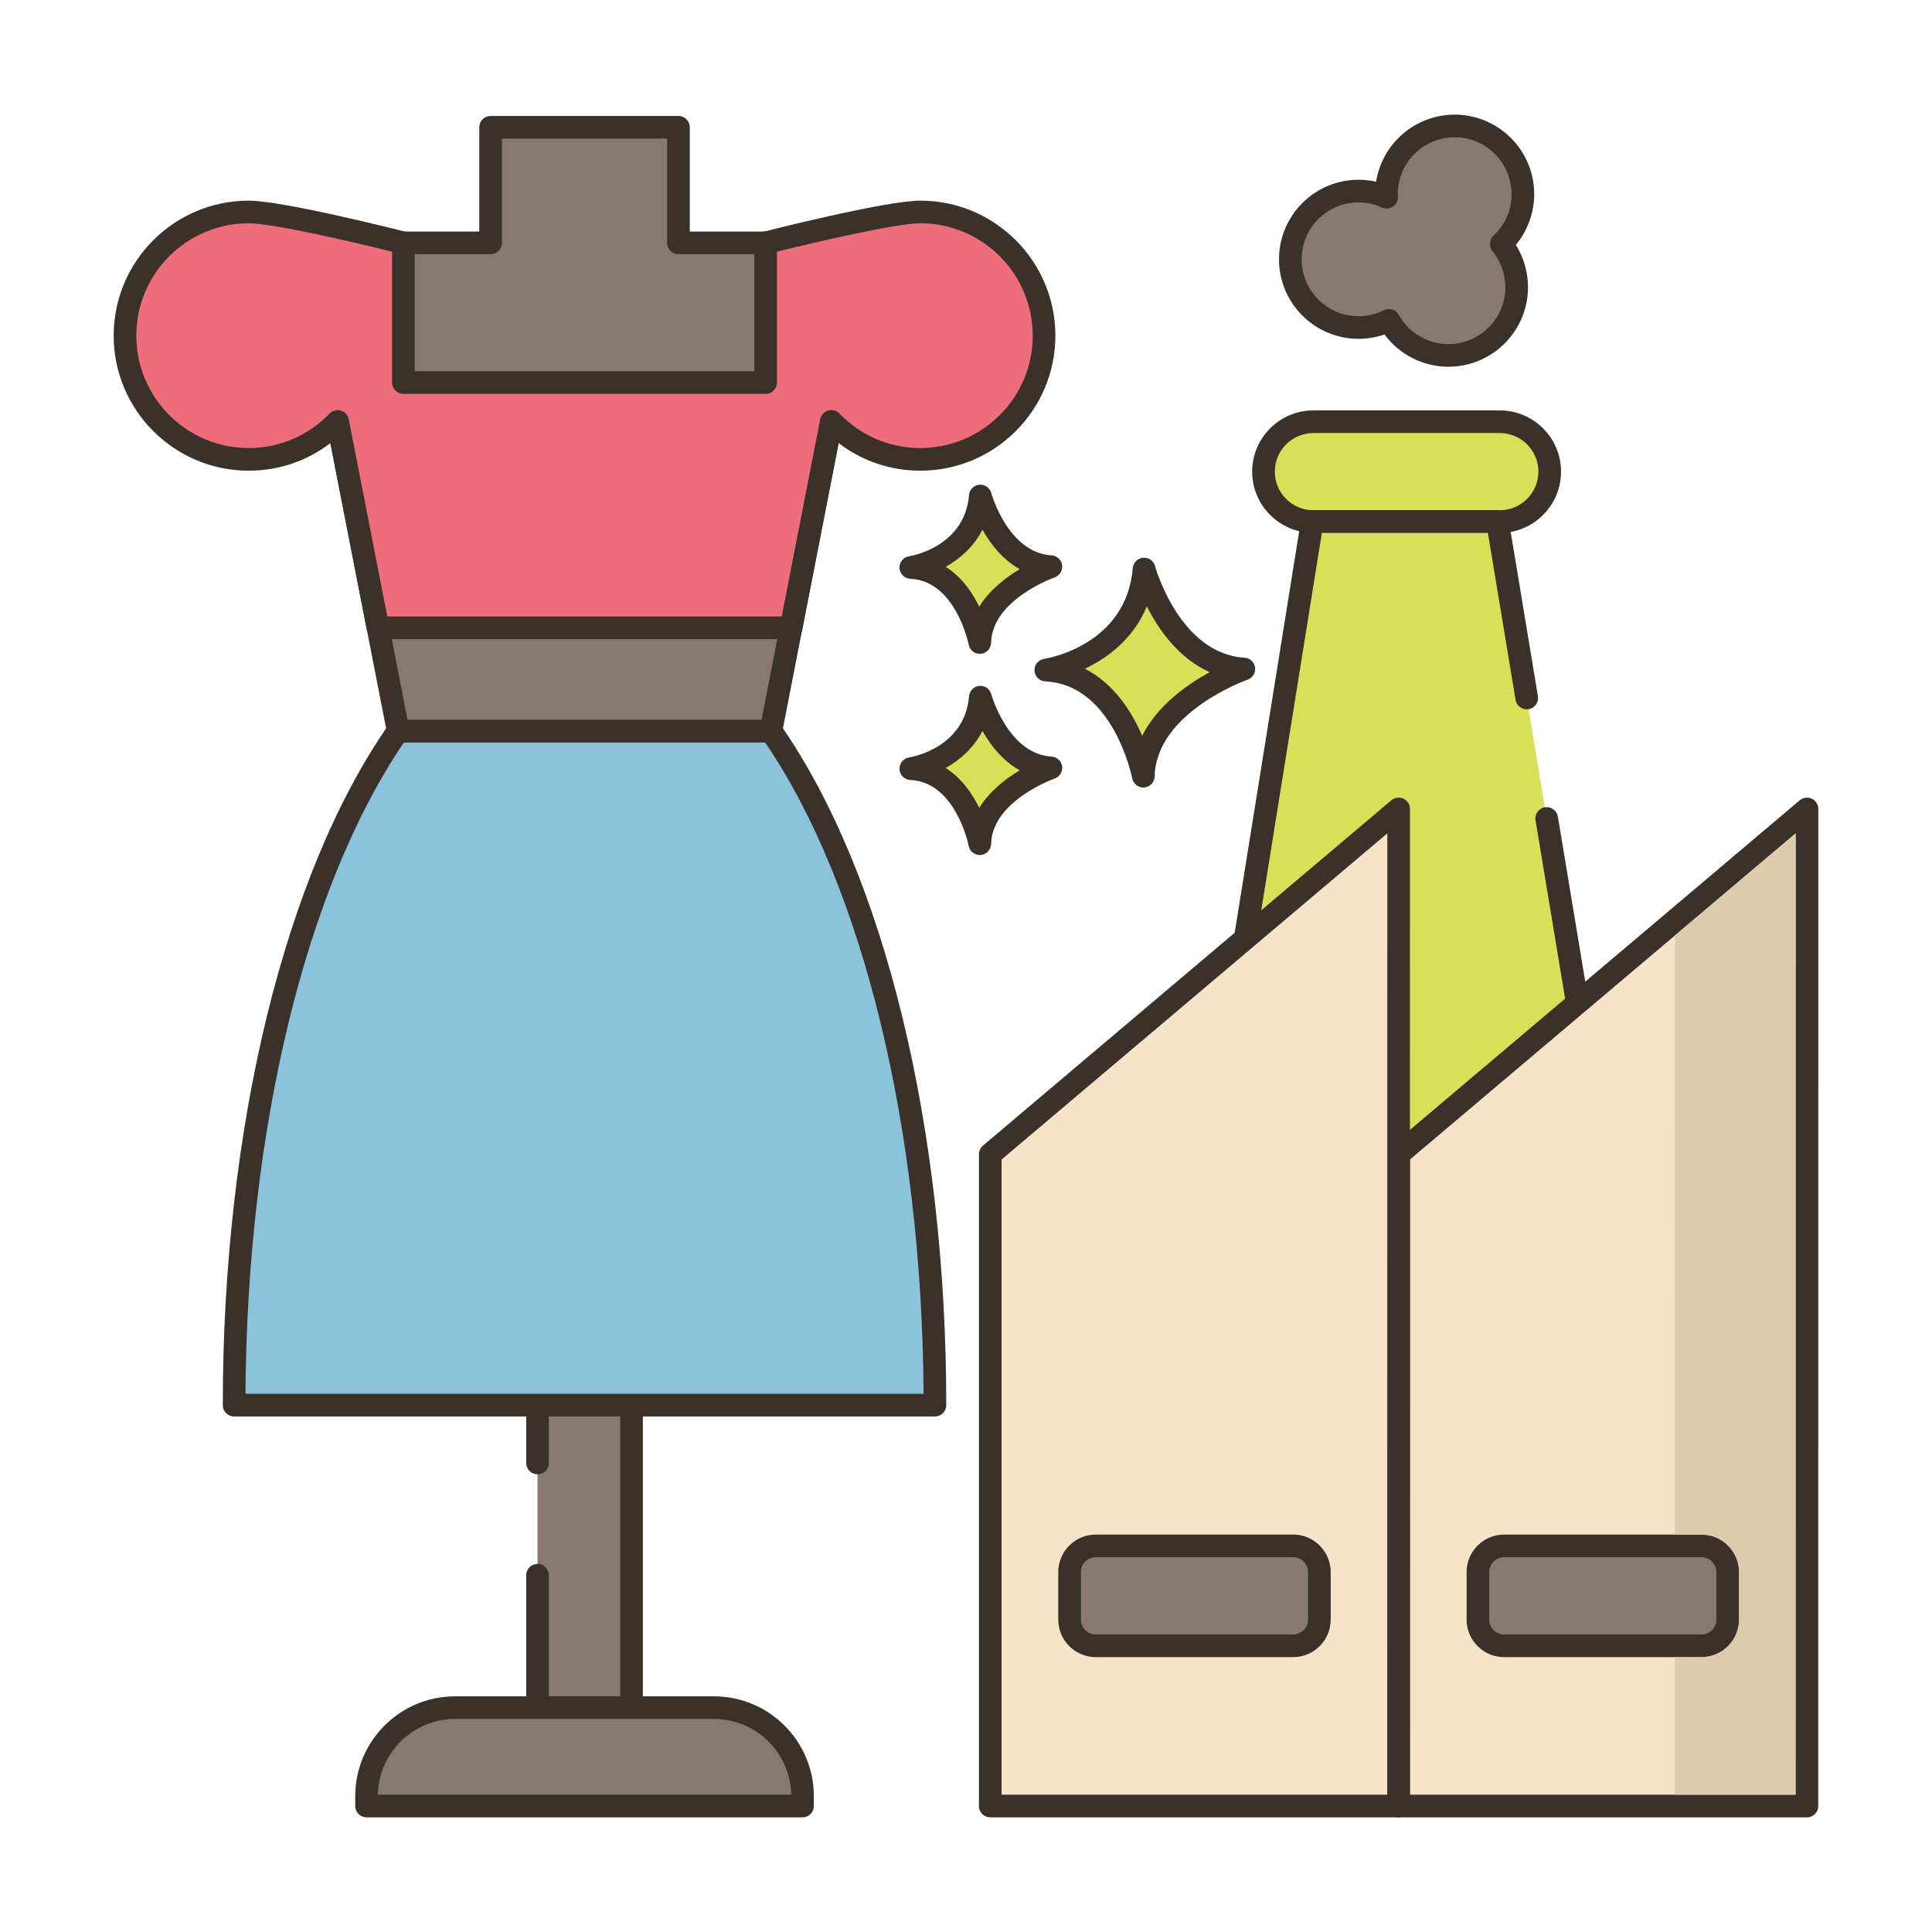 <svg id="Layer_1" enable-background="new 0 0 256 256" height="512" viewBox="0 0 256 256" width="512" xmlns="http://www.w3.org/2000/svg"><g><path d="m151.599 75.398s3.408 12.659 13.222 13.246c0 0-13.1 4.525-13.321 14.202 0 0-2.579-13.572-12.925-14.059-.001 0 12.05-1.825 13.024-13.389z" fill="#d7e057"/><path d="m151.498 104.346c-.713 0-1.335-.506-1.472-1.217-.024-.124-2.495-12.418-11.523-12.842-.77-.037-1.388-.651-1.428-1.421s.511-1.445 1.273-1.56c.441-.069 10.894-1.817 11.754-12.033.061-.725.634-1.301 1.359-1.367.734-.063 1.393.399 1.583 1.102.032.116 3.259 11.626 11.864 12.141.714.043 1.297.584 1.396 1.292.098.708-.319 1.388-.994 1.622-.121.042-12.118 4.31-12.313 12.819-.018.767-.61 1.396-1.374 1.459-.041.003-.083.005-.125.005zm-7.741-15.73c3.878 1.969 6.23 5.746 7.587 8.876 2.026-4.021 5.941-6.787 8.949-8.427-4.134-1.842-6.783-5.651-8.334-8.722-1.793 4.361-5.271 6.868-8.202 8.273z" fill="#3a312a"/><path d="m129.9 92.379s2.411 8.954 9.352 9.369c0 0-9.266 3.201-9.422 10.045 0 0-1.824-9.6-9.142-9.944-.001 0 8.523-1.291 9.212-9.47z" fill="#d7e057"/><path d="m129.828 113.294c-.713 0-1.337-.507-1.472-1.22-.016-.081-1.704-8.442-7.739-8.725-.771-.037-1.388-.651-1.428-1.421-.04-.771.511-1.445 1.273-1.561.296-.047 7.364-1.243 7.942-8.114.061-.726.635-1.303 1.36-1.368.731-.069 1.392.399 1.582 1.102.021.079 2.228 7.92 7.994 8.265.714.043 1.299.584 1.396 1.293.098.709-.32 1.388-.996 1.622-.081.028-8.282 2.952-8.413 8.662-.018.767-.611 1.397-1.376 1.461-.04.002-.081.004-.123.004zm-4.518-11.528c2.107 1.332 3.523 3.395 4.447 5.28 1.376-2.232 3.515-3.872 5.365-4.972-2.287-1.269-3.884-3.35-4.941-5.224-1.174 2.286-3.016 3.875-4.871 4.916z" fill="#3a312a"/><path d="m129.9 65.721s2.411 8.954 9.352 9.37c0 0-9.266 3.201-9.422 10.045 0 0-1.824-9.6-9.142-9.944-.001 0 8.523-1.292 9.212-9.471z" fill="#d7e057"/><path d="m129.828 86.636c-.713 0-1.337-.507-1.472-1.22-.016-.081-1.704-8.441-7.739-8.725-.771-.037-1.388-.651-1.428-1.421-.04-.771.511-1.445 1.273-1.561.296-.047 7.364-1.243 7.942-8.114.061-.726.635-1.303 1.36-1.368.731-.069 1.392.399 1.582 1.102.021.079 2.228 7.92 7.994 8.265.714.043 1.299.584 1.396 1.293.098.709-.319 1.388-.996 1.622-.081.028-8.282 2.953-8.413 8.662-.018.767-.611 1.397-1.376 1.461-.04.002-.081.004-.123.004zm-4.518-11.528c2.107 1.333 3.523 3.394 4.447 5.28 1.376-2.232 3.515-3.872 5.365-4.973-2.287-1.269-3.884-3.35-4.941-5.224-1.174 2.288-3.016 3.876-4.871 4.917z" fill="#3a312a"/><path d="m201.79 25.729c0-4.992-4.047-9.039-9.039-9.039s-9.039 4.047-9.039 9.039c0 .134.014.263.02.396-1.135-.514-2.391-.807-3.718-.807-4.992 0-9.039 4.047-9.039 9.039s4.047 9.039 9.039 9.039c1.445 0 2.806-.348 4.017-.951 1.544 2.771 4.501 4.649 7.898 4.649 4.992 0 9.039-4.047 9.039-9.039 0-2.176-.769-4.171-2.05-5.731 1.764-1.649 2.872-3.99 2.872-6.595z" fill="#87796f"/><path d="m191.929 48.595c-3.363 0-6.502-1.611-8.475-4.28-1.106.386-2.259.582-3.44.582-5.811 0-10.539-4.728-10.539-10.539s4.728-10.539 10.539-10.539c.788 0 1.566.087 2.327.261.794-5.03 5.16-8.89 10.41-8.89 5.811 0 10.539 4.728 10.539 10.54 0 2.455-.875 4.841-2.436 6.723 1.047 1.67 1.614 3.617 1.614 5.603.001 5.811-4.727 10.539-10.539 10.539zm-7.899-7.649c.528 0 1.038.279 1.311.771 1.333 2.392 3.858 3.878 6.588 3.878 4.157 0 7.54-3.382 7.54-7.54 0-1.739-.607-3.436-1.71-4.779-.502-.611-.442-1.507.135-2.047 1.545-1.446 2.396-3.399 2.396-5.5 0-4.157-3.382-7.54-7.539-7.54s-7.539 3.382-7.539 7.54c0 .05.004.099.008.148l.011.182c.023.521-.226 1.016-.658 1.309-.433.292-.985.338-1.459.124-.987-.447-2.03-.673-3.1-.673-4.157 0-7.539 3.382-7.539 7.539s3.382 7.539 7.539 7.539c1.165 0 2.291-.267 3.349-.793.214-.107.442-.158.667-.158z" fill="#3a312a"/><path d="m198.73 55.881h-24.696c-3.653 0-6.615 2.962-6.615 6.615s2.962 6.615 6.615 6.615h24.696c3.653 0 6.615-2.962 6.615-6.615s-2.961-6.615-6.615-6.615z" fill="#d7e057"/><path d="m198.73 70.611h-24.696c-4.475 0-8.115-3.64-8.115-8.115s3.64-8.115 8.115-8.115h24.696c4.475 0 8.115 3.641 8.115 8.115s-3.64 8.115-8.115 8.115zm-24.695-13.23c-2.82 0-5.115 2.295-5.115 5.115s2.294 5.115 5.115 5.115h24.696c2.82 0 5.115-2.294 5.115-5.115 0-2.82-2.294-5.115-5.115-5.115z" fill="#3a312a"/><path d="m202.302 92.489-3.876-23.378h-24.55l-14.244 88.695h53.5l-8.183-49.357z" fill="#d7e057"/><path d="m213.132 159.306h-53.5c-.439 0-.856-.193-1.142-.527-.285-.335-.409-.777-.339-1.211l14.244-88.695c.117-.728.744-1.262 1.481-1.262h24.55c.734 0 1.36.531 1.48 1.254l3.876 23.379c.135.817-.418 1.59-1.234 1.726-.821.133-1.59-.417-1.726-1.234l-3.669-22.124h-21.999l-13.762 85.695h49.971l-7.895-47.612c-.135-.817.417-1.589 1.235-1.725.816-.134 1.589.418 1.725 1.235l8.184 49.356c.072.435-.051.879-.336 1.216-.285.335-.703.529-1.144.529z" fill="#3a312a"/><path d="m239.437 107.19-.01 132.12h-54.1v-86.368z" fill="#f7e3c7"/><path d="m239.428 240.81h-54.1c-.829 0-1.5-.671-1.5-1.5v-86.368c0-.441.194-.86.532-1.145l54.109-45.752c.446-.377 1.069-.461 1.6-.215.53.246.869.777.869 1.361l-.01 132.12c0 .828-.672 1.499-1.5 1.499zm-52.6-3h51.1l.009-127.387-51.109 43.215z" fill="#3a312a"/><path d="m185.327 107.19-.01 132.12h-54.1v-86.368z" fill="#f7e3c7"/><path d="m185.317 240.81h-54.1c-.829 0-1.5-.671-1.5-1.5v-86.368c0-.441.194-.86.532-1.145l54.11-45.752c.445-.377 1.069-.461 1.6-.215.53.246.869.777.869 1.361l-.01 132.12c-.001.828-.672 1.499-1.501 1.499zm-52.6-3h51.1l.01-127.387-51.11 43.215z" fill="#3a312a"/><path d="m171.352 218.078h-26.159c-1.917 0-3.471-1.554-3.471-3.471v-6.298c0-1.917 1.554-3.471 3.471-3.471h26.159c1.917 0 3.471 1.554 3.471 3.471v6.298c0 1.917-1.554 3.471-3.471 3.471z" fill="#87796f"/><path d="m171.352 219.578h-26.158c-2.741 0-4.971-2.23-4.971-4.971v-6.298c0-2.741 2.23-4.971 4.971-4.971h26.158c2.741 0 4.971 2.23 4.971 4.971v6.298c0 2.741-2.23 4.971-4.971 4.971zm-26.159-13.241c-1.087 0-1.971.884-1.971 1.971v6.298c0 1.087.884 1.971 1.971 1.971h26.158c1.087 0 1.971-.884 1.971-1.971v-6.298c0-1.087-.884-1.971-1.971-1.971z" fill="#3a312a"/><path d="m71.223 208.726v17.546h12.46v-155.985h-12.46v123.56z" fill="#87796f"/><path d="m83.683 227.772h-12.459c-.829 0-1.5-.671-1.5-1.5v-17.546c0-.829.671-1.5 1.5-1.5s1.5.671 1.5 1.5v16.046h9.459v-152.985h-9.459v122.061c0 .829-.671 1.5-1.5 1.5s-1.5-.671-1.5-1.5v-123.561c0-.829.671-1.5 1.5-1.5h12.459c.829 0 1.5.671 1.5 1.5v155.985c0 .829-.672 1.5-1.5 1.5z" fill="#3a312a"/><path d="m60.298 226.273h34.31c6.479 0 11.73 5.252 11.73 11.731v1.304h-57.77v-1.304c0-6.479 5.252-11.731 11.73-11.731z" fill="#87796f"/><path d="m106.338 240.808h-57.77c-.829 0-1.5-.671-1.5-1.5v-1.304c0-7.295 5.935-13.23 13.23-13.23h34.31c7.295 0 13.23 5.935 13.23 13.23v1.304c0 .829-.671 1.5-1.5 1.5zm-56.268-3h54.767c-.104-5.551-4.653-10.035-10.229-10.035h-34.31c-5.575 0-10.124 4.484-10.228 10.035z" fill="#3a312a"/><path d="m123.418 42.203-.767-1.141c-3.734-5.554-9.988-8.885-16.68-8.885h-.005-16.068v-15.312h-24.89v15.312h-16.073c-6.695 0-12.951 3.334-16.685 8.892l-.762 1.135 13.22 13.443 8.057 41.247h49.376l8.055-41.247z" fill="#87796f"/><path d="m102.141 98.394h-49.376c-.718 0-1.334-.508-1.472-1.212l-7.971-40.805-12.903-13.122c-.5-.508-.573-1.297-.176-1.888l.762-1.135c4.019-5.983 10.722-9.555 17.93-9.555h14.573v-13.812c0-.829.671-1.5 1.5-1.5h24.891c.829 0 1.5.671 1.5 1.5v13.812h14.567c7.21 0 13.911 3.569 17.93 9.548l.767 1.141c.398.591.324 1.381-.175 1.889l-12.906 13.122-7.968 40.805c-.138.704-.755 1.212-1.473 1.212zm-48.141-3h46.905l7.818-40.035c.056-.289.196-.554.403-.764l12.364-12.571-.084-.125c-3.461-5.148-9.231-8.222-15.435-8.222h-16.073c-.829 0-1.5-.671-1.5-1.5v-13.812h-21.89v13.812c0 .829-.671 1.5-1.5 1.5h-16.073c-6.207 0-11.979 3.076-15.439 8.228l-.08.119 12.361 12.571c.207.21.347.476.403.764z" fill="#3a312a"/><path d="m123.884 186.19h-92.862c0-37.611 8.661-70.617 21.705-89.3h49.453c13.043 18.683 21.704 51.689 21.704 89.3z" fill="#8ac3da"/><path d="m123.884 187.69h-92.863c-.829 0-1.5-.671-1.5-1.5 0-36.745 8.215-70.449 21.975-90.159.281-.402.74-.641 1.23-.641h49.453c.49 0 .949.239 1.23.641 13.76 19.708 21.975 53.412 21.975 90.159 0 .829-.671 1.5-1.5 1.5zm-91.358-3h89.854c-.216-35.169-8.018-67.258-20.988-86.3h-47.878c-12.971 19.043-20.772 51.131-20.988 86.3z" fill="#3a312a"/><path d="m121.953 28.087c-4.434 0-20.5 4.093-20.5 4.093v18.51h-48v-18.51s-16.066-4.093-20.5-4.093c-9.052 0-16.391 7.338-16.391 16.39s7.338 16.391 16.391 16.391c4.632 0 8.808-1.93 11.789-5.02l5.344 27.342h54.732l5.339-27.351c2.981 3.095 7.16 5.029 11.797 5.029 9.052 0 16.391-7.338 16.391-16.391-.001-9.052-7.34-16.39-16.392-16.39z" fill="#ed6e7a"/><path d="m104.817 84.69h-54.732c-.717 0-1.334-.508-1.472-1.212l-4.839-24.76c-3.096 2.37-6.853 3.651-10.821 3.651-9.865 0-17.891-8.026-17.891-17.891s8.026-17.89 17.891-17.89c4.57 0 20.207 3.971 20.87 4.14.665.169 1.13.767 1.13 1.454v17.01h45v-17.012c0-.686.465-1.284 1.13-1.454.663-.169 16.3-4.14 20.87-4.14 9.865 0 17.891 8.025 17.891 17.89s-8.026 17.891-17.891 17.891c-3.972 0-7.731-1.283-10.829-3.657l-4.834 24.767c-.138.705-.755 1.213-1.473 1.213zm-53.496-3h52.261l5.102-26.138c.107-.549.511-.993 1.048-1.151.535-.16 1.117-.005 1.505.398 2.838 2.947 6.644 4.569 10.716 4.569 8.211 0 14.891-6.68 14.891-14.891 0-8.21-6.68-14.89-14.891-14.89-3.219 0-13.912 2.496-19 3.763v17.34c0 .829-.671 1.5-1.5 1.5h-48c-.829 0-1.5-.671-1.5-1.5v-17.34c-5.088-1.267-15.781-3.763-19-3.763-8.211 0-14.891 6.68-14.891 14.89 0 8.211 6.68 14.891 14.891 14.891 4.068 0 7.872-1.62 10.709-4.562.388-.402.968-.555 1.504-.397.537.158.94.602 1.047 1.151z" fill="#3a312a"/><path d="m225.462 218.078h-26.159c-1.917 0-3.471-1.554-3.471-3.471v-6.298c0-1.917 1.554-3.471 3.471-3.471h26.159c1.917 0 3.471 1.554 3.471 3.471v6.298c0 1.917-1.554 3.471-3.471 3.471z" fill="#87796f"/><path d="m225.462 219.578h-26.159c-2.741 0-4.971-2.23-4.971-4.971v-6.298c0-2.741 2.23-4.971 4.971-4.971h26.159c2.741 0 4.971 2.23 4.971 4.971v6.298c0 2.741-2.23 4.971-4.971 4.971zm-26.159-13.241c-1.087 0-1.971.884-1.971 1.971v6.298c0 1.087.884 1.971 1.971 1.971h26.159c1.087 0 1.971-.884 1.971-1.971v-6.298c0-1.087-.884-1.971-1.971-1.971z" fill="#3a312a"/><path d="m221.937 123.95-.01 79.39h3.53c2.75 0 4.98 2.23 4.98 4.97v6.3c0 2.74-2.23 4.97-4.98 4.97h-3.53v18.23h16l.01-127.39z" fill="#decaad"/></g></svg>